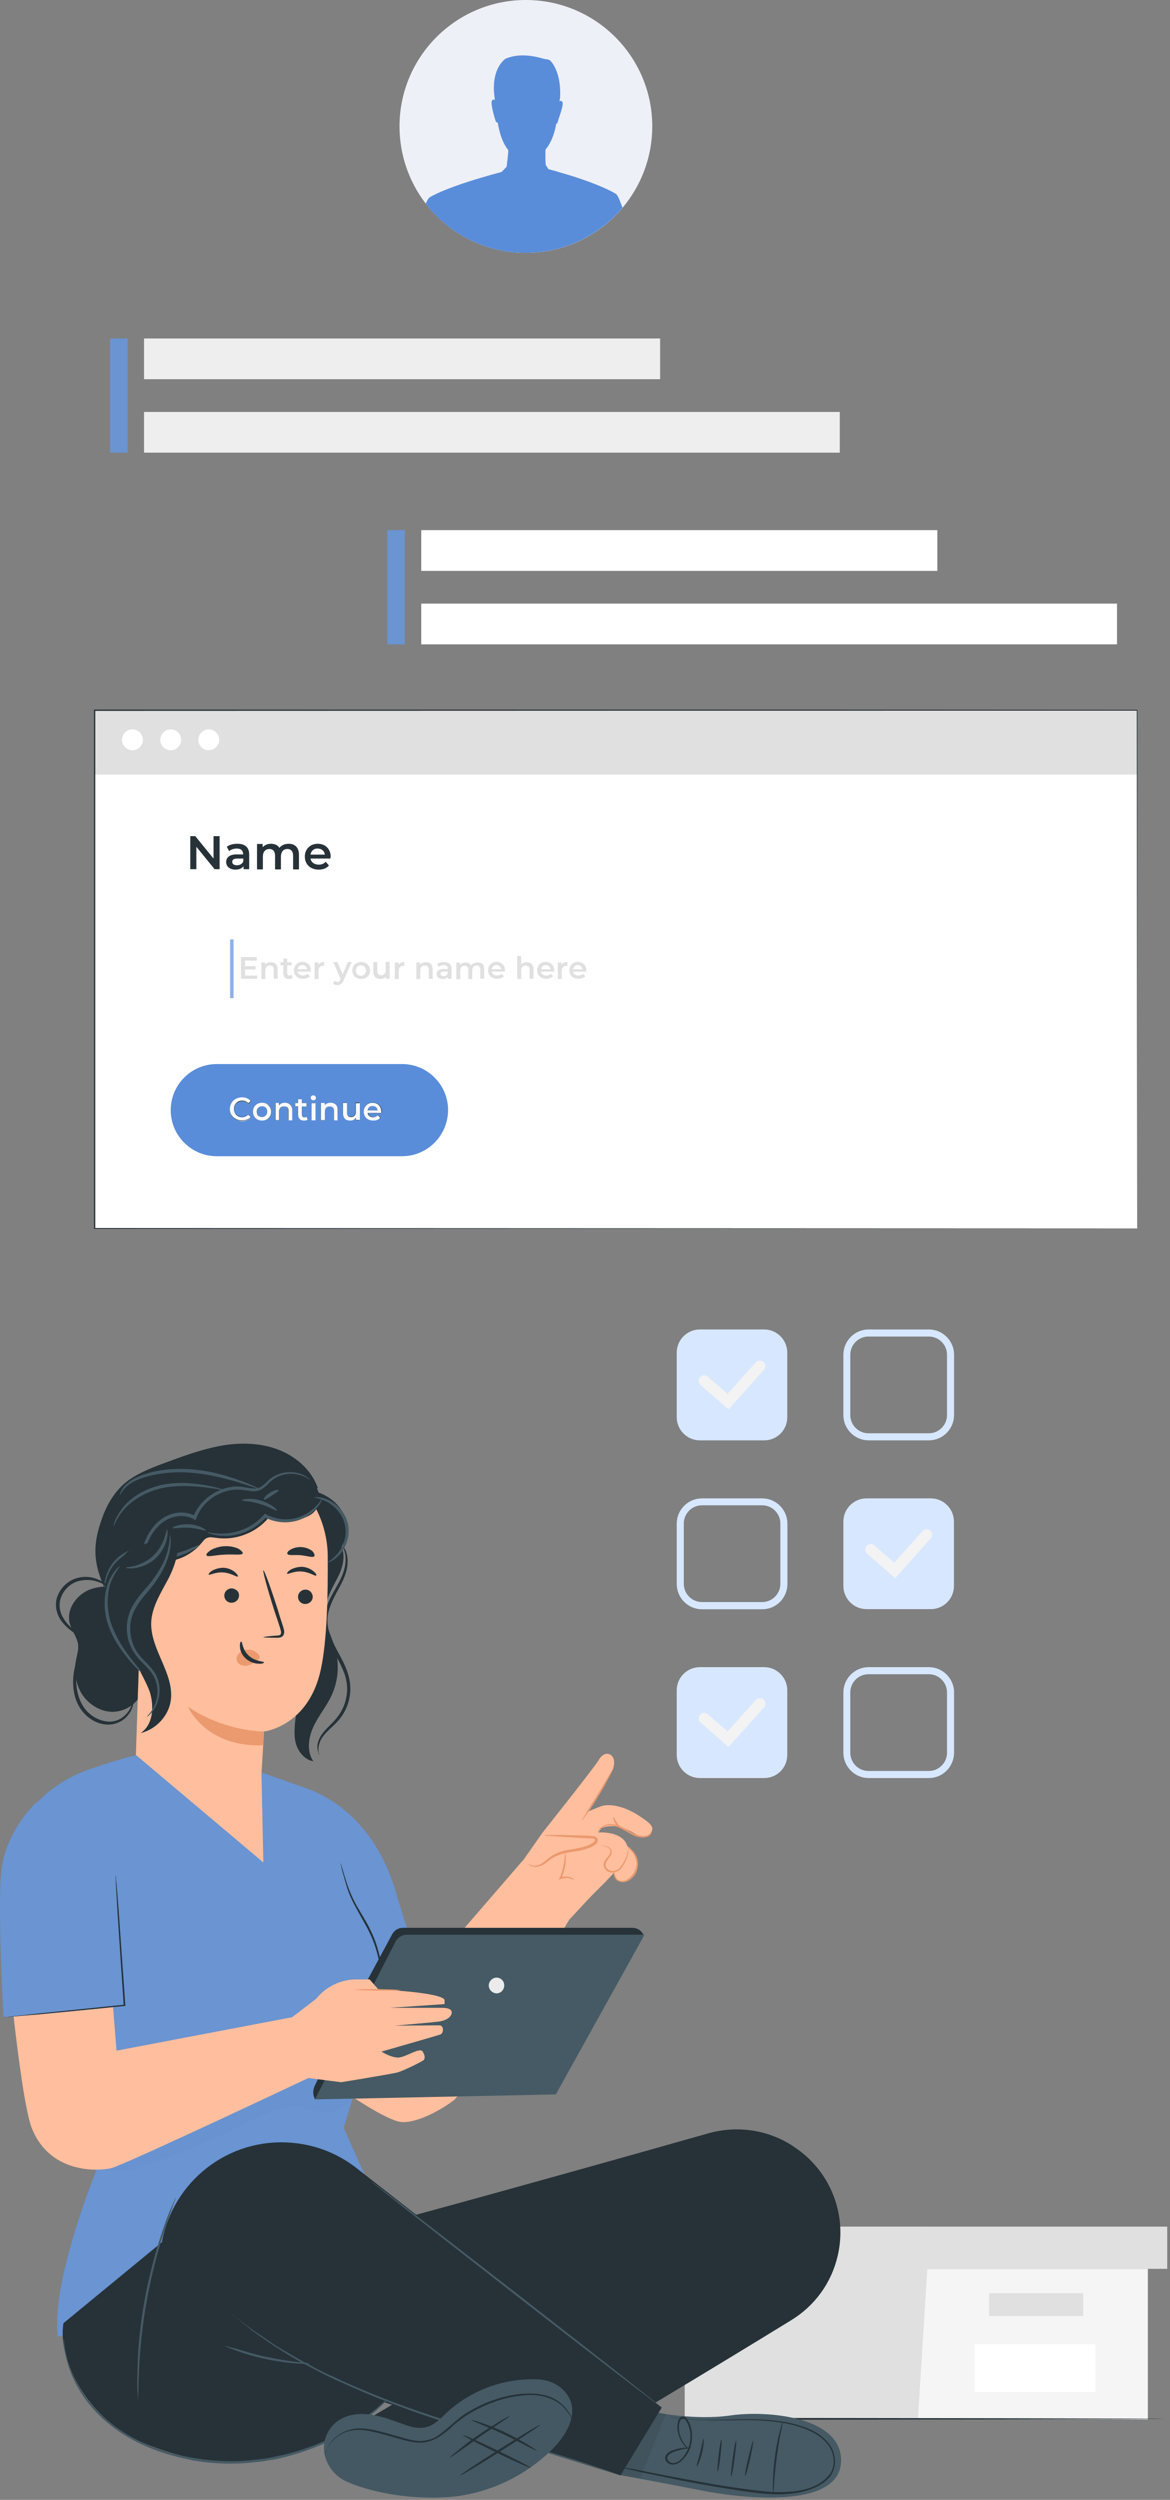 <svg width="287" height="613" viewBox="0 0 287 613" fill="none" xmlns="http://www.w3.org/2000/svg">
<rect x="0" y="0" width="287" height="613" fill="#808080" stroke="none"/>
<path d="M281.569 556.346V593.287H227.537H167.986V556.346H281.569Z" fill="#F5F5F5"/>
<path d="M286.32 546V556.347H164V546H227.536H286.32Z" fill="#E0E0E0"/>
<path d="M225.16 593.288H167.986V556.347H164V546H227.536V555.35L225.16 593.288Z" fill="#E0E0E0"/>
<path d="M242.637 562.326H265.706V567.921H242.637V562.326Z" fill="#E0E0E0"/>
<path d="M239.112 574.82H268.696V586.546H239.112V574.82Z" fill="white"/>
<path d="M25 593.13C25 593.207 83.443 593.36 155.5 593.36C227.557 593.36 286 593.207 286 593.13C286 593.054 227.557 592.9 155.5 592.9C83.402 592.9 25 592.977 25 593.13Z" fill="#263238"/>
<path d="M278.947 174.161H23.161V301.228H278.947V174.161Z" fill="white"/>
<path d="M278.947 174.161H23.161V189.945H278.947V174.161Z" fill="#E0E0E0"/>
<path d="M278.947 301.227C278.947 300.427 278.893 252.49 278.84 174.16L278.947 174.267C211.921 174.267 121.913 174.267 23.213 174.32L23.373 174.16C23.373 218.951 23.373 261.928 23.373 301.227L23.267 301.12C172.462 301.174 277.72 301.227 278.947 301.227C277.72 301.227 172.462 301.28 23.16 301.333H23.053V301.227C23.053 261.928 23.053 218.951 23.053 174.16L23 174H23.16C121.913 174 211.921 174 278.893 174.053H279V174.16C278.947 252.49 278.947 300.427 278.947 301.227Z" fill="#263238"/>
<path d="M53.873 205.035V213.14H52.646L48.167 207.648V213.14H46.674V205.035H47.901L52.38 210.527V205.035H53.873Z" fill="#263238"/>
<path d="M61.126 209.514V213.14H59.739V212.393C59.366 212.927 58.726 213.247 57.767 213.247C56.327 213.247 55.474 212.447 55.474 211.38C55.474 210.367 56.167 209.514 58.033 209.514H59.633V209.407C59.633 208.554 59.099 208.074 58.086 208.074C57.393 208.074 56.647 208.288 56.22 208.714L55.634 207.648C56.273 207.115 57.233 206.901 58.246 206.901C60.059 206.901 61.126 207.754 61.126 209.514ZM59.686 211.22V210.527H58.193C57.233 210.527 56.967 210.9 56.967 211.327C56.967 211.86 57.393 212.18 58.14 212.18C58.78 212.18 59.419 211.86 59.686 211.22Z" fill="#263238"/>
<path d="M73.337 209.621V213.193H71.897V209.834C71.897 208.714 71.364 208.181 70.511 208.181C69.551 208.181 68.911 208.821 68.911 210.047V213.193H67.472V209.834C67.472 208.714 66.938 208.181 66.085 208.181C65.126 208.181 64.486 208.821 64.486 210.047V213.193H63.046V206.955H64.432V207.754C64.912 207.221 65.605 206.901 66.459 206.901C67.365 206.901 68.112 207.221 68.538 207.914C69.018 207.275 69.871 206.901 70.831 206.901C72.271 206.901 73.337 207.754 73.337 209.621Z" fill="#263238"/>
<path d="M81.015 210.527H76.162C76.322 211.434 77.069 212.02 78.189 212.02C78.882 212.02 79.415 211.807 79.895 211.327L80.695 212.234C80.161 212.873 79.255 213.247 78.189 213.247C76.109 213.247 74.776 211.914 74.776 210.047C74.776 208.181 76.109 206.901 77.975 206.901C79.788 206.901 81.121 208.181 81.121 210.101C81.068 210.207 81.015 210.367 81.015 210.527ZM76.162 209.567H79.681C79.575 208.661 78.882 208.074 77.922 208.074C76.962 208.021 76.322 208.661 76.162 209.567Z" fill="#263238"/>
<path d="M63.1 239.161V240.014H59.101V234.682H62.994V235.535H60.114V236.921H62.674V237.721H60.114V239.214H63.1V239.161Z" fill="#E0E0E0"/>
<path d="M68.112 237.667V240.014H67.152V237.827C67.152 237.081 66.779 236.761 66.192 236.761C65.499 236.761 65.073 237.188 65.073 237.987V240.067H64.113V236.014H65.019V236.548C65.339 236.174 65.819 235.961 66.406 235.961C67.365 235.908 68.112 236.441 68.112 237.667Z" fill="#E0E0E0"/>
<path d="M71.792 239.801C71.578 239.961 71.205 240.067 70.885 240.067C69.979 240.067 69.499 239.587 69.499 238.681V236.708H68.806V235.961H69.499V235.055H70.459V235.961H71.525V236.708H70.459V238.628C70.459 239.001 70.672 239.214 71.045 239.214C71.258 239.214 71.418 239.161 71.578 239.054L71.792 239.801Z" fill="#E0E0E0"/>
<path d="M76.217 238.254H73.018C73.124 238.841 73.604 239.214 74.351 239.214C74.831 239.214 75.151 239.054 75.471 238.787L76.004 239.374C75.631 239.8 75.044 240.014 74.351 240.014C72.965 240.014 72.111 239.16 72.111 237.934C72.111 236.708 73.018 235.854 74.191 235.854C75.364 235.854 76.27 236.708 76.27 237.934C76.217 238.094 76.217 238.201 76.217 238.254ZM73.018 237.667H75.311C75.257 237.081 74.777 236.654 74.138 236.654C73.551 236.654 73.124 237.028 73.018 237.667Z" fill="#E0E0E0"/>
<path d="M79.523 235.908V236.815C79.417 236.815 79.364 236.815 79.31 236.815C78.564 236.815 78.137 237.241 78.137 238.094V240.067H77.177V236.015H78.084V236.601C78.35 236.121 78.83 235.908 79.523 235.908Z" fill="#E0E0E0"/>
<path d="M86.241 235.961L84.321 240.334C83.948 241.24 83.415 241.56 82.775 241.56C82.348 241.56 81.922 241.4 81.709 241.187L82.082 240.494C82.242 240.654 82.508 240.76 82.775 240.76C83.095 240.76 83.308 240.6 83.468 240.174L83.521 240.014L81.762 235.908H82.775L84.055 238.894L85.334 235.908H86.241V235.961Z" fill="#E0E0E0"/>
<path d="M86.402 237.988C86.402 236.761 87.308 235.908 88.588 235.908C89.868 235.908 90.774 236.761 90.774 237.988C90.774 239.214 89.868 240.067 88.588 240.067C87.308 240.067 86.402 239.214 86.402 237.988ZM89.761 237.988C89.761 237.188 89.228 236.708 88.535 236.708C87.842 236.708 87.308 237.188 87.308 237.988C87.308 238.788 87.842 239.267 88.535 239.267C89.228 239.267 89.761 238.734 89.761 237.988Z" fill="#E0E0E0"/>
<path d="M95.573 235.961V240.014H94.666V239.48C94.347 239.854 93.867 240.067 93.333 240.067C92.267 240.067 91.574 239.48 91.574 238.254V235.908H92.534V238.094C92.534 238.841 92.907 239.16 93.493 239.16C94.133 239.16 94.613 238.734 94.613 237.934V235.854H95.573V235.961Z" fill="#E0E0E0"/>
<path d="M99.199 235.908V236.815C99.092 236.815 99.039 236.815 98.985 236.815C98.239 236.815 97.812 237.241 97.812 238.094V240.067H96.853V236.015H97.759V236.601C98.026 236.121 98.505 235.908 99.199 235.908Z" fill="#E0E0E0"/>
<path d="M106.131 237.667V240.014H105.171V237.827C105.171 237.081 104.798 236.761 104.211 236.761C103.518 236.761 103.092 237.188 103.092 237.987V240.067H102.132V236.014H103.038V236.548C103.358 236.174 103.838 235.961 104.425 235.961C105.384 235.908 106.131 236.441 106.131 237.667Z" fill="#E0E0E0"/>
<path d="M110.77 237.614V240.014H109.864V239.534C109.65 239.907 109.17 240.067 108.584 240.067C107.677 240.067 107.091 239.534 107.091 238.841C107.091 238.148 107.571 237.614 108.797 237.614H109.864V237.561C109.864 237.028 109.544 236.655 108.85 236.655C108.371 236.655 107.944 236.815 107.624 237.081L107.251 236.388C107.677 236.068 108.317 235.908 108.957 235.908C110.077 235.908 110.77 236.441 110.77 237.614ZM109.81 238.734V238.254H108.85C108.211 238.254 108.051 238.521 108.051 238.788C108.051 239.107 108.317 239.374 108.85 239.374C109.224 239.374 109.65 239.161 109.81 238.734Z" fill="#E0E0E0"/>
<path d="M118.768 237.668V240.014H117.808V237.828C117.808 237.081 117.488 236.761 116.902 236.761C116.262 236.761 115.835 237.188 115.835 237.988V240.067H114.876V237.881C114.876 237.135 114.556 236.815 113.969 236.815C113.329 236.815 112.903 237.241 112.903 238.041V240.121H111.943V236.068H112.849V236.601C113.169 236.228 113.649 236.015 114.182 236.015C114.769 236.015 115.249 236.228 115.569 236.708C115.889 236.281 116.422 236.015 117.115 236.015C118.075 235.908 118.768 236.441 118.768 237.668Z" fill="#E0E0E0"/>
<path d="M123.834 238.254H120.635C120.741 238.841 121.221 239.214 121.968 239.214C122.447 239.214 122.767 239.054 123.087 238.787L123.621 239.374C123.247 239.8 122.661 240.014 121.968 240.014C120.581 240.014 119.728 239.16 119.728 237.934C119.728 236.708 120.635 235.854 121.808 235.854C122.981 235.854 123.887 236.708 123.887 237.934C123.834 238.094 123.834 238.201 123.834 238.254ZM120.635 237.667H122.927C122.874 237.081 122.394 236.654 121.754 236.654C121.168 236.654 120.741 237.028 120.635 237.667Z" fill="#E0E0E0"/>
<path d="M130.872 237.667V240.013H129.912V237.827C129.912 237.081 129.539 236.761 128.953 236.761C128.259 236.761 127.833 237.187 127.833 237.987V240.067H126.873V234.415H127.833V236.494C128.153 236.174 128.633 235.961 129.166 235.961C130.126 235.908 130.872 236.441 130.872 237.667Z" fill="#E0E0E0"/>
<path d="M135.885 238.254H132.685C132.792 238.841 133.272 239.214 134.018 239.214C134.498 239.214 134.818 239.054 135.138 238.787L135.671 239.374C135.298 239.8 134.712 240.014 134.018 240.014C132.632 240.014 131.779 239.16 131.779 237.934C131.779 236.708 132.685 235.854 133.858 235.854C135.031 235.854 135.938 236.708 135.938 237.934C135.938 238.094 135.938 238.201 135.885 238.254ZM132.739 237.667H135.031C134.978 237.081 134.498 236.654 133.858 236.654C133.272 236.654 132.792 237.028 132.739 237.667Z" fill="#E0E0E0"/>
<path d="M139.19 235.908V236.815C139.083 236.815 139.03 236.815 138.977 236.815C138.23 236.815 137.804 237.241 137.804 238.094V240.067H136.844V236.015H137.75V236.601C138.017 236.121 138.497 235.908 139.19 235.908Z" fill="#E0E0E0"/>
<path d="M143.776 238.254H140.577C140.684 238.841 141.163 239.214 141.91 239.214C142.39 239.214 142.71 239.054 143.03 238.787L143.563 239.374C143.19 239.8 142.603 240.014 141.91 240.014C140.524 240.014 139.67 239.16 139.67 237.934C139.67 236.708 140.577 235.854 141.75 235.854C142.923 235.854 143.83 236.708 143.83 237.934C143.776 238.094 143.776 238.201 143.776 238.254ZM140.577 237.667H142.87C142.816 237.081 142.337 236.654 141.697 236.654C141.11 236.654 140.684 237.028 140.577 237.667Z" fill="#E0E0E0"/>
<path d="M98.613 283.525H53.182C46.944 283.525 41.878 278.459 41.878 272.22C41.878 265.982 46.944 260.916 53.182 260.916H98.613C104.851 260.916 109.917 265.982 109.917 272.22C109.864 278.459 104.851 283.525 98.613 283.525Z" fill="#598DDA"/>
<path d="M57.288 230.362H56.435V244.759H57.288V230.362Z" fill="#8BB1E8"/>
<path d="M56.381 271.955C56.381 270.302 57.661 269.075 59.367 269.075C60.274 269.075 61.074 269.395 61.554 270.035L60.86 270.675C60.434 270.249 59.954 270.035 59.367 270.035C58.194 270.035 57.395 270.835 57.395 272.008C57.395 273.181 58.248 273.981 59.367 273.981C59.954 273.981 60.434 273.768 60.86 273.341L61.554 273.981C61.02 274.568 60.274 274.941 59.314 274.941C57.661 274.781 56.381 273.608 56.381 271.955Z" fill="#FAFAFA"/>
<path d="M59.367 274.834C58.514 274.834 57.768 274.568 57.234 274.034C56.701 273.501 56.381 272.755 56.381 271.955C56.381 271.155 56.701 270.408 57.234 269.875C57.768 269.342 58.568 269.075 59.367 269.075C60.274 269.075 61.074 269.395 61.607 270.035L60.914 270.675C60.487 270.249 60.007 270.035 59.421 270.035C58.888 270.035 58.354 270.249 57.981 270.568C57.608 270.942 57.448 271.422 57.448 271.955C57.448 272.488 57.661 273.021 57.981 273.341C58.354 273.714 58.834 273.874 59.421 273.874C60.007 273.874 60.487 273.661 60.914 273.235L61.607 273.874C61.074 274.461 60.327 274.834 59.367 274.834ZM59.367 269.075C58.514 269.075 57.768 269.342 57.234 269.875C56.701 270.408 56.381 271.102 56.381 271.902C56.381 272.701 56.701 273.448 57.234 273.928C57.768 274.461 58.514 274.728 59.367 274.728C60.274 274.728 61.074 274.408 61.554 273.821L60.914 273.181C60.487 273.608 60.007 273.821 59.421 273.821C58.248 273.821 57.395 272.968 57.395 271.848C57.395 270.728 58.248 269.875 59.421 269.875C60.007 269.875 60.487 270.089 60.914 270.515L61.554 269.929C61.074 269.395 60.274 269.075 59.367 269.075Z" fill="#263238"/>
<path d="M61.98 272.595C61.98 271.315 62.939 270.409 64.272 270.409C65.605 270.409 66.565 271.315 66.565 272.595C66.565 273.874 65.605 274.781 64.272 274.781C62.939 274.781 61.98 273.874 61.98 272.595ZM65.552 272.595C65.552 271.795 65.019 271.262 64.272 271.262C63.579 271.262 62.993 271.795 62.993 272.595C62.993 273.395 63.526 273.928 64.272 273.928C64.966 273.928 65.552 273.395 65.552 272.595Z" fill="#FAFAFA"/>
<path d="M64.272 274.781C62.939 274.781 61.98 273.874 61.98 272.595C61.98 271.315 62.939 270.409 64.272 270.409C64.912 270.409 65.499 270.622 65.925 271.048C66.352 271.422 66.565 272.008 66.565 272.648C66.565 273.288 66.352 273.821 65.925 274.248C65.499 274.568 64.912 274.781 64.272 274.781ZM64.272 270.409C62.993 270.409 62.033 271.315 62.033 272.595C62.033 273.874 62.993 274.781 64.272 274.781C64.912 274.781 65.499 274.568 65.872 274.194C66.299 273.821 66.512 273.235 66.512 272.648C66.512 272.061 66.299 271.475 65.872 271.102C65.499 270.622 64.912 270.409 64.272 270.409ZM64.272 273.928C63.526 273.928 62.993 273.395 62.993 272.595C62.993 271.795 63.526 271.262 64.272 271.262C65.019 271.262 65.552 271.795 65.552 272.595C65.552 273.395 65.019 273.928 64.272 273.928ZM64.272 271.262C63.526 271.262 63.046 271.795 63.046 272.595C63.046 273.395 63.579 273.928 64.272 273.928C65.019 273.928 65.552 273.395 65.552 272.595C65.499 271.795 65.019 271.262 64.272 271.262Z" fill="#263238"/>
<path d="M71.685 272.275V274.728H70.672V272.435C70.672 271.688 70.299 271.315 69.659 271.315C68.966 271.315 68.486 271.742 68.486 272.595V274.728H67.473V270.462H68.433V270.995C68.752 270.622 69.286 270.409 69.925 270.409C70.939 270.409 71.685 270.995 71.685 272.275Z" fill="#FAFAFA"/>
<path d="M71.685 274.728H70.672V272.381C70.672 271.635 70.352 271.262 69.659 271.262C68.912 271.262 68.486 271.742 68.486 272.541V274.728H67.473V270.462H68.433V270.995C68.752 270.622 69.286 270.409 69.872 270.409C70.405 270.409 70.832 270.568 71.152 270.888C71.472 271.208 71.685 271.688 71.685 272.328V274.728ZM70.725 274.728H71.685V272.275C71.685 271.102 71.045 270.409 69.925 270.409C69.286 270.409 68.806 270.622 68.486 270.995V271.048V270.462H67.579V274.674H68.539V272.541C68.539 271.742 68.966 271.262 69.766 271.262C70.459 271.262 70.779 271.635 70.779 272.381V274.728H70.725Z" fill="#263238"/>
<path d="M75.523 274.514C75.31 274.728 74.937 274.781 74.564 274.781C73.604 274.781 73.071 274.301 73.071 273.341V271.315H72.377V270.515H73.071V269.555H74.084V270.515H75.204V271.315H74.084V273.341C74.084 273.768 74.297 273.981 74.67 273.981C74.884 273.981 75.097 273.928 75.204 273.821L75.523 274.514Z" fill="#FAFAFA"/>
<path d="M74.564 274.781C73.604 274.781 73.071 274.248 73.071 273.341V271.315H72.377V270.515H73.071V269.555H74.084V270.515H75.204V271.315H74.084V273.341C74.084 273.768 74.297 273.981 74.67 273.981C74.884 273.981 75.097 273.928 75.204 273.821L75.47 274.514C75.31 274.674 74.937 274.781 74.564 274.781ZM72.431 271.262H73.124V273.341C73.124 274.248 73.657 274.781 74.564 274.781C74.937 274.781 75.257 274.674 75.523 274.514L75.257 273.821C75.097 273.928 74.937 273.981 74.724 273.981C74.35 273.981 74.137 273.768 74.137 273.341V271.315H75.257V270.515H74.137V269.555H73.124V270.515H72.431V271.262Z" fill="#263238"/>
<path d="M76.217 269.182C76.217 268.862 76.483 268.595 76.857 268.595C77.23 268.595 77.496 268.862 77.496 269.182C77.496 269.555 77.23 269.822 76.857 269.822C76.483 269.768 76.217 269.502 76.217 269.182ZM76.377 270.461H77.39V274.727H76.377V270.461Z" fill="#FAFAFA"/>
<path d="M77.39 274.727H76.323V270.461H77.337V274.727H77.39ZM76.377 274.727H77.337V270.515H76.377V274.727ZM76.857 269.768C76.483 269.768 76.217 269.502 76.217 269.182C76.217 268.862 76.483 268.595 76.857 268.595C77.23 268.595 77.496 268.862 77.496 269.182C77.496 269.502 77.23 269.768 76.857 269.768ZM76.857 268.595C76.483 268.595 76.217 268.862 76.217 269.182C76.217 269.502 76.483 269.768 76.857 269.768C77.23 269.768 77.496 269.502 77.496 269.182C77.496 268.809 77.23 268.595 76.857 268.595Z" fill="#263238"/>
<path d="M82.882 272.275V274.728H81.869V272.435C81.869 271.688 81.496 271.315 80.856 271.315C80.162 271.315 79.683 271.742 79.683 272.595V274.728H78.669V270.462H79.629V270.995C79.949 270.622 80.482 270.409 81.122 270.409C82.082 270.409 82.882 270.995 82.882 272.275Z" fill="#FAFAFA"/>
<path d="M82.882 274.728H81.869V272.381C81.869 271.635 81.549 271.262 80.856 271.262C80.109 271.262 79.683 271.742 79.683 272.541V274.728H78.669V270.462H79.629V270.995C79.949 270.622 80.482 270.409 81.069 270.409C81.602 270.409 82.029 270.568 82.349 270.888C82.669 271.208 82.882 271.688 82.882 272.328V274.728ZM81.869 274.728H82.829V272.275C82.829 271.102 82.189 270.409 81.069 270.409C80.429 270.409 79.949 270.622 79.629 270.995V271.048V270.462H78.723V274.674H79.683V272.541C79.683 271.742 80.109 271.262 80.909 271.262C81.602 271.262 81.922 271.635 81.922 272.381V274.728H81.869Z" fill="#263238"/>
<path d="M88.268 270.462V274.727H87.308V274.194C86.988 274.567 86.508 274.781 85.922 274.781C84.802 274.781 84.109 274.194 84.109 272.914V270.462H85.122V272.754C85.122 273.554 85.495 273.874 86.135 273.874C86.828 273.874 87.308 273.448 87.308 272.594V270.462H88.268Z" fill="#FAFAFA"/>
<path d="M85.922 274.781C85.335 274.781 84.909 274.621 84.589 274.301C84.269 273.981 84.056 273.501 84.056 272.861V270.408H85.069V272.701C85.069 273.448 85.389 273.821 86.029 273.821C86.775 273.821 87.202 273.341 87.202 272.541V270.355H88.215V274.621H87.255V274.087C86.988 274.567 86.508 274.781 85.922 274.781ZM84.109 270.462V272.861C84.109 273.501 84.269 273.928 84.589 274.301C84.909 274.621 85.335 274.781 85.922 274.781C86.455 274.781 86.988 274.567 87.308 274.194V274.141V274.727H88.215V270.515H87.255V272.648C87.255 273.448 86.828 273.928 86.082 273.928C85.442 273.928 85.069 273.554 85.069 272.754V270.462H84.109Z" fill="#263238"/>
<path d="M93.546 272.914H90.187C90.293 273.554 90.827 273.927 91.573 273.927C92.053 273.927 92.426 273.767 92.746 273.447L93.279 274.087C92.906 274.567 92.32 274.78 91.573 274.78C90.133 274.78 89.227 273.874 89.227 272.594C89.227 271.314 90.187 270.408 91.413 270.408C92.64 270.408 93.546 271.261 93.546 272.594C93.6 272.701 93.546 272.807 93.546 272.914ZM90.187 272.221H92.586C92.533 271.581 92.053 271.208 91.36 271.208C90.773 271.208 90.293 271.634 90.187 272.221Z" fill="#FAFAFA"/>
<path d="M91.573 274.781C90.88 274.781 90.293 274.567 89.867 274.141C89.44 273.768 89.227 273.181 89.227 272.541C89.227 271.261 90.133 270.355 91.467 270.355C92.746 270.355 93.653 271.261 93.653 272.594C93.653 272.701 93.653 272.861 93.653 272.914H90.293C90.4 273.554 90.933 273.928 91.68 273.928C92.16 273.928 92.533 273.768 92.853 273.448L93.386 274.087C92.906 274.567 92.32 274.781 91.573 274.781ZM91.413 270.408C90.133 270.408 89.227 271.315 89.227 272.594C89.227 273.234 89.44 273.768 89.867 274.141C90.293 274.567 90.88 274.781 91.573 274.781C92.32 274.781 92.906 274.567 93.279 274.087L92.746 273.501C92.426 273.821 92.053 273.981 91.573 273.981C90.827 273.981 90.293 273.608 90.187 272.968H93.546C93.546 272.914 93.546 272.754 93.546 272.701C93.546 271.315 92.693 270.408 91.413 270.408ZM92.64 272.275H90.187C90.293 271.635 90.773 271.208 91.413 271.208C92.053 271.208 92.533 271.635 92.64 272.275ZM90.24 272.221H92.64C92.533 271.635 92.053 271.208 91.467 271.208C90.773 271.208 90.347 271.635 90.24 272.221Z" fill="#263238"/>
<path d="M32.493 183.972C33.907 183.972 35.053 182.826 35.053 181.412C35.053 179.999 33.907 178.853 32.493 178.853C31.079 178.853 29.934 179.999 29.934 181.412C29.934 182.826 31.079 183.972 32.493 183.972Z" fill="white"/>
<path d="M41.876 183.972C43.289 183.972 44.435 182.826 44.435 181.412C44.435 179.999 43.289 178.853 41.876 178.853C40.462 178.853 39.316 179.999 39.316 181.412C39.316 182.826 40.462 183.972 41.876 183.972Z" fill="white"/>
<path d="M51.208 183.972C52.621 183.972 53.767 182.826 53.767 181.412C53.767 179.999 52.621 178.853 51.208 178.853C49.794 178.853 48.648 179.999 48.648 181.412C48.648 182.826 49.794 183.972 51.208 183.972Z" fill="white"/>
<g clip-path="url(#clip0_145_217)">
<path d="M187.477 436H171.675C168.549 436 166 433.447 166 430.316V414.49C166 411.359 168.549 408.806 171.675 408.806H187.443C190.57 408.806 193.118 411.359 193.118 414.49V430.282C193.152 433.447 190.604 436 187.477 436Z" fill="#D7E7FF"/>
<path d="M178.71 428.376L171.845 422.386C171.267 421.91 171.233 421.025 171.709 420.48C172.185 419.902 173.068 419.868 173.612 420.344L178.472 424.564L185.404 416.873C185.914 416.328 186.764 416.26 187.307 416.77C187.851 417.281 187.919 418.132 187.409 418.676L178.71 428.376Z" fill="#F3F3F3"/>
<path d="M186.968 394.614H172.185C168.787 394.614 166 391.823 166 388.42V373.614C166 370.211 168.787 367.42 172.185 367.42H186.968C190.366 367.42 193.152 370.211 193.152 373.614V388.42C193.152 391.823 190.4 394.614 186.968 394.614ZM172.185 369.122C169.738 369.122 167.733 371.13 167.733 373.58V388.386C167.733 390.836 169.738 392.844 172.185 392.844H186.968C189.414 392.844 191.419 390.836 191.419 388.386V373.58C191.419 371.13 189.414 369.122 186.968 369.122H172.185Z" fill="#D7E7FF"/>
<path d="M227.849 436H213.066C209.668 436 206.881 433.209 206.881 429.806V415.001C206.881 411.597 209.668 408.806 213.066 408.806H227.849C231.247 408.806 234.034 411.597 234.034 415.001V429.806C234 433.243 231.247 436 227.849 436ZM213.032 410.542C210.585 410.542 208.58 412.55 208.58 415.001V429.806C208.58 432.256 210.585 434.264 213.032 434.264H227.849C230.296 434.264 232.301 432.256 232.301 429.806V415.001C232.301 412.55 230.296 410.542 227.849 410.542H213.032Z" fill="#D7E7FF"/>
<path d="M228.325 394.58H212.557C209.43 394.58 206.881 392.027 206.881 388.896V373.104C206.881 369.973 209.43 367.42 212.557 367.42H228.325C231.451 367.42 234 369.973 234 373.104V388.896C234 392.061 231.451 394.58 228.325 394.58Z" fill="#D7E7FF"/>
<path d="M219.591 386.99L212.726 381C212.149 380.523 212.115 379.639 212.59 379.094C213.066 378.515 213.95 378.481 214.493 378.958L219.353 383.178L226.286 375.452C226.795 374.908 227.645 374.84 228.189 375.35C228.732 375.861 228.8 376.712 228.291 377.256L219.591 386.99Z" fill="#F3F3F3"/>
<path d="M227.849 353.194H213.066C209.668 353.194 206.881 350.403 206.881 346.999V332.194C206.881 328.791 209.668 326 213.066 326H227.849C231.247 326 234.034 328.791 234.034 332.194V346.999C234 350.437 231.247 353.194 227.849 353.194ZM213.032 327.736C210.585 327.736 208.58 329.744 208.58 332.194V346.999C208.58 349.45 210.585 351.458 213.032 351.458H227.849C230.296 351.458 232.301 349.45 232.301 346.999V332.194C232.301 329.744 230.296 327.736 227.849 327.736H213.032Z" fill="#D7E7FF"/>
<path d="M187.477 353.194H171.675C168.549 353.194 166 350.641 166 347.51V331.684C166 328.553 168.549 326 171.675 326H187.443C190.57 326 193.118 328.553 193.118 331.684V347.476C193.152 350.641 190.604 353.194 187.477 353.194Z" fill="#D7E7FF"/>
<path d="M178.71 345.604L171.845 339.614C171.267 339.137 171.233 338.252 171.709 337.708C172.185 337.129 173.068 337.095 173.612 337.572L178.472 341.792L185.404 334.066C185.914 333.522 186.764 333.454 187.307 333.964C187.851 334.475 187.919 335.325 187.409 335.87L178.71 345.604Z" fill="#F3F3F3"/>
</g>
<g clip-path="url(#clip1_145_217)">
<path d="M160 30.987C160 38.575 157.26 45.532 152.728 50.933C147.062 57.679 138.552 62 128.987 62C119.132 62 110.173 57.362 104.456 49.958C100.424 44.715 98 38.127 98 30.987C98 13.886 111.886 0 128.987 0C146.114 0 160 13.886 160 30.987Z" fill="#EEF0F7"/>
<path d="M151.173 47.613C151.068 47.508 150.804 47.403 150.646 47.297C150.646 47.297 150.62 47.297 150.62 47.271C149.249 46.507 145.271 44.53 137.392 42.291C135.969 41.843 134.889 41.579 134.52 41.474L133.861 40.42C133.756 39.34 133.782 37.759 133.809 36.678C134.915 35.387 135.917 33.385 136.47 30.249C136.654 30.381 136.786 30.091 136.786 30.091C136.681 29.907 138.288 26.007 137.998 25.137C137.84 24.637 137.498 24.689 137.234 24.848C137.26 24.61 137.313 24.373 137.366 24.136C137.366 24.136 137.998 18.155 134.968 14.835C134.652 14.545 133.545 14.466 133.545 14.466C128.697 12.99 125.772 13.649 123.954 14.413C121.24 16.627 121.056 20.394 121.161 22.476C121.214 22.977 121.266 23.451 121.319 23.952V23.978C121.345 24.162 121.372 24.347 121.398 24.531C121.135 24.373 120.818 24.294 120.634 24.795C120.318 25.664 121.504 29.538 121.635 29.801C121.635 29.801 121.899 30.196 122.083 30.012C122.637 33.437 123.638 35.545 124.692 36.836C124.613 38.233 124.402 39.867 124.27 40.894L123.058 42.159C123.005 42.185 122.926 42.212 122.874 42.212C109.304 45.822 105.457 48.351 105.457 48.351C105.114 48.562 104.772 49.115 104.429 49.958C110.173 57.389 119.132 62 128.96 62C138.499 62 147.01 57.679 152.701 50.933C152.148 49.51 151.726 48.167 151.173 47.613Z" fill="#598DDA"/>
</g>
<g clip-path="url(#clip2_145_217)">
<path d="M274 158H103.332V148.014H274V158Z" fill="white"/>
<path d="M229.927 139.986H103.332V130H229.927V139.986Z" fill="white"/>
<path d="M99.298 158H95V130H99.298V158Z" fill="#6A94D2"/>
</g>
<g clip-path="url(#clip3_145_217)">
<path d="M206 111H35.331V101.014H206V111Z" fill="#EEEEEE"/>
<path d="M161.927 92.986H35.331V83H161.927V92.986Z" fill="#EEEEEE"/>
<path d="M31.298 111H27V83H31.298V111Z" fill="#6A94D2"/>
</g>
<path d="M145.542 464.374L139.641 470.735C139.641 470.735 114.809 512.352 111.283 515.034C107.758 517.717 101.78 520.782 98.254 520.322C94.729 519.862 85.302 513.425 85.302 513.425L93.502 488.133L102.853 485.604L128.144 456.327L145.542 464.374Z" fill="#FFBE9D"/>
<path d="M140.795 469.429C142.941 466.9 148.306 461.689 148.306 461.689L150.605 459.236C150.682 459.466 150.758 459.619 150.835 459.849C150.988 460.232 151.141 460.692 151.448 460.999C152.061 461.535 152.981 461.382 153.747 460.999C155.204 460.156 156.2 458.546 156.2 456.784C156.2 455.174 155.28 453.565 153.901 452.722C153.747 452.338 153.594 451.879 153.287 451.495C151.371 448.966 146.773 449.349 146.773 449.349L147.463 448.353C147.463 448.353 150.605 446.437 155.74 449.656C156.506 450.116 157.426 450.346 158.346 450.192C158.882 450.116 159.419 449.886 159.725 449.349C160.492 448.046 159.802 447.203 156.583 445.134C153.364 443.065 149.609 442.068 147.233 442.988C144.857 443.908 143.937 444.368 143.937 444.368C143.937 444.368 149.609 435.247 149.915 434.711C150.912 433.025 150.912 431.109 149.839 430.342C149.149 429.882 147.923 429.729 146.773 431.722C145.777 433.408 133.054 449.426 133.054 449.426L127.842 456.86L140.795 469.429Z" fill="#FFBE9D"/>
<path d="M129.679 457.09C130.446 457.933 131.902 457.856 132.898 457.32C133.894 456.783 134.738 455.94 135.734 455.327C138.723 453.488 142.785 454.254 145.621 452.338C146.004 452.031 146.464 451.572 146.234 451.188C146.08 450.805 145.544 450.652 145.084 450.652C141.252 450.499 137.42 450.345 133.588 450.192" fill="#FFBE9D"/>
<path d="M133.589 450.036C133.589 449.959 134.049 449.959 134.815 449.959C135.582 449.959 136.808 449.959 138.187 449.959C139.644 450.036 141.406 450.036 143.246 450.112C143.706 450.112 144.242 450.112 144.702 450.189C145.162 450.265 145.775 450.112 146.388 450.649C146.695 450.955 146.695 451.415 146.541 451.722C146.388 452.028 146.158 452.258 145.928 452.411C145.468 452.718 144.932 453.025 144.395 453.178C142.249 454.021 140.104 454.021 138.341 454.481C137.421 454.711 136.578 455.017 135.888 455.4C135.198 455.784 134.585 456.32 133.972 456.78C132.823 457.7 131.443 457.93 130.677 457.7C129.834 457.47 129.604 457.01 129.604 457.01C129.68 456.933 129.91 457.317 130.677 457.47C131.443 457.623 132.593 457.317 133.666 456.397C134.202 455.937 134.815 455.4 135.582 454.941C136.348 454.481 137.191 454.174 138.111 453.868C139.95 453.408 142.096 453.331 144.089 452.565C144.549 452.411 145.009 452.105 145.468 451.875C145.852 451.568 146.082 451.185 145.852 451.032C145.698 450.802 145.162 450.802 144.625 450.802C144.166 450.802 143.629 450.725 143.169 450.725C141.33 450.649 139.644 450.495 138.111 450.419C136.655 450.342 135.505 450.265 134.739 450.189C134.049 450.189 133.589 450.112 133.589 450.036Z" fill="#EB996E"/>
<path d="M146.613 449.272C146.689 449.349 147.072 448.429 148.299 447.893C148.912 447.586 149.755 447.51 150.598 447.74C151.441 447.893 152.361 448.353 153.28 448.889C154.2 449.426 155.12 449.962 155.963 450.269C156.883 450.575 157.726 450.652 158.492 450.499C159.258 450.345 159.718 449.809 159.795 449.426C159.948 449.043 159.948 448.813 159.948 448.813C159.872 448.813 159.872 449.043 159.642 449.349C159.488 449.656 159.029 450.039 158.415 450.192C157.802 450.345 156.959 450.192 156.116 449.886C155.273 449.579 154.43 449.043 153.51 448.506C152.591 447.97 151.671 447.51 150.675 447.356C149.755 447.203 148.835 447.28 148.145 447.663C147.456 447.97 147.072 448.429 146.843 448.736C146.689 449.043 146.613 449.272 146.613 449.272Z" fill="#EB996E"/>
<path d="M150.217 434.019C150.14 434.019 149.757 434.709 149.067 435.859C148.301 437.085 147.458 438.618 146.462 440.227C145.465 441.837 144.546 443.369 143.779 444.596C143.089 445.745 142.63 446.435 142.706 446.435C142.783 446.435 143.243 445.822 144.009 444.749C144.775 443.676 145.772 442.143 146.768 440.457C147.841 438.771 148.684 437.162 149.297 436.012C149.987 434.786 150.294 434.019 150.217 434.019Z" fill="#EB996E"/>
<path d="M147.453 452.573C147.453 452.573 147.683 452.65 148.143 452.726C148.526 452.803 149.216 452.88 149.599 453.493C149.753 453.799 149.829 454.183 149.599 454.566C149.446 454.949 149.139 455.332 148.756 455.715C148.45 456.099 148.066 456.635 148.066 457.248C148.066 457.861 148.45 458.474 148.986 458.858C149.523 459.241 150.212 459.241 150.826 459.088C151.439 458.934 151.898 458.628 152.282 458.245C152.971 457.401 153.355 456.635 153.661 455.869C153.968 455.179 154.121 454.489 154.121 454.106C154.121 453.646 154.044 453.416 154.044 453.416C154.044 453.416 154.044 453.646 153.968 454.106C153.891 454.489 153.738 455.102 153.431 455.792C153.125 456.482 152.665 457.248 152.052 458.015C151.439 458.704 150.212 459.088 149.293 458.551C148.833 458.245 148.526 457.785 148.526 457.325C148.526 456.865 148.756 456.405 149.063 456.022C149.369 455.639 149.676 455.256 149.906 454.796C150.136 454.336 150.059 453.799 149.829 453.416C149.293 452.726 148.526 452.65 148.143 452.65C147.683 452.496 147.453 452.573 147.453 452.573Z" fill="#EB996E"/>
<path d="M150.827 458.698C150.827 458.698 150.674 458.851 150.597 459.235C150.52 459.618 150.597 460.231 151.057 460.844C151.593 461.381 152.513 461.687 153.433 461.457C154.352 461.227 155.195 460.537 155.809 459.618C156.345 458.698 156.575 457.625 156.498 456.705C156.422 455.786 156.038 454.943 155.655 454.406C155.272 453.793 154.812 453.486 154.506 453.257C154.199 453.027 153.969 452.95 153.969 453.027C153.893 453.103 154.736 453.486 155.425 454.636C155.732 455.173 156.038 455.939 156.115 456.782C156.192 457.625 155.962 458.621 155.425 459.464C154.889 460.308 154.122 460.921 153.356 461.151C152.513 461.381 151.747 461.151 151.287 460.691C150.827 460.231 150.75 459.694 150.75 459.311C150.75 458.851 150.903 458.698 150.827 458.698Z" fill="#EB996E"/>
<path d="M140.863 460.925C140.863 460.925 140.633 460.619 140.02 460.389C139.407 460.159 138.487 460.006 137.414 460.389L137.644 460.695C137.874 460.312 138.028 459.852 138.181 459.316C139.101 456.633 138.717 454.334 138.641 454.334C138.487 454.334 138.641 456.557 137.798 459.163C137.644 459.622 137.491 460.082 137.261 460.466L137.031 460.925L137.491 460.772C138.411 460.466 139.33 460.466 139.867 460.619C140.48 460.849 140.787 461.002 140.863 460.925Z" fill="#EB996E"/>
<path d="M150.523 445.524C150.446 445.524 150.37 446.367 150.983 447.21C151.596 448.053 152.439 448.283 152.439 448.206C152.516 448.13 151.826 447.747 151.366 446.98C150.753 446.214 150.6 445.447 150.523 445.524Z" fill="#EB996E"/>
<path d="M160.331 591.446C160.331 591.446 170.295 593.592 179.262 592.289C187.616 591.062 206.316 592.365 206.316 603.325C206.316 615.588 181.331 612.599 171.598 610.606C161.864 608.69 152.131 606.927 152.131 606.927L160.331 591.446Z" fill="#455A64"/>
<path d="M182.789 607.156C182.942 607.156 183.479 605.24 184.015 602.864C184.552 600.488 184.858 598.495 184.782 598.495C184.629 598.495 184.092 600.411 183.556 602.787C182.942 605.163 182.636 607.156 182.789 607.156Z" fill="#263238"/>
<path d="M179.34 607.309C179.493 607.309 179.877 605.393 180.183 602.94C180.49 600.488 180.72 598.495 180.566 598.495C180.413 598.495 180.03 600.411 179.723 602.864C179.417 605.316 179.187 607.309 179.34 607.309Z" fill="#263238"/>
<path d="M176.042 606.008C176.195 606.008 176.502 604.322 176.732 602.176C176.962 600.03 177.115 598.267 176.962 598.267C176.808 598.267 176.502 599.954 176.272 602.1C176.042 604.245 175.889 606.008 176.042 606.008Z" fill="#263238"/>
<path d="M170.909 604.781C171.062 604.858 171.752 603.401 172.212 601.485C172.672 599.569 172.672 597.96 172.595 597.96C172.442 597.96 172.212 599.493 171.752 601.332C171.292 603.248 170.756 604.704 170.909 604.781Z" fill="#263238"/>
<path d="M169.759 600.258C169.759 600.258 169.299 600.182 168.456 600.182C167.613 600.182 166.387 600.335 164.93 600.871C164.547 601.025 164.164 601.178 163.857 601.485C163.551 601.714 163.168 602.174 163.168 602.711C163.168 603.784 164.317 604.55 165.467 604.32C166.54 604.09 167.383 603.324 168.073 602.481C168.763 601.638 169.299 600.565 169.529 599.415C170.065 597.116 169.682 594.74 168.456 593.054C168.303 592.824 167.996 592.671 167.69 592.594C167.383 592.517 167.076 592.671 166.847 592.824C166.463 593.207 166.31 593.667 166.233 594.204C166.08 595.123 166.157 595.966 166.387 596.733C166.77 598.266 167.46 599.262 168.073 599.875C168.379 600.182 168.609 600.412 168.839 600.488C168.992 600.641 169.146 600.641 169.146 600.641C169.146 600.641 168.763 600.335 168.226 599.722C167.69 599.109 167 598.036 166.693 596.656C166.54 595.966 166.463 595.123 166.617 594.28C166.693 593.897 166.847 593.437 167.153 593.207C167.46 592.977 167.843 593.054 168.149 593.361C169.222 594.893 169.682 597.193 169.146 599.339C168.916 600.412 168.379 601.408 167.766 602.251C167.153 603.094 166.31 603.784 165.467 603.937C164.624 604.167 163.628 603.477 163.704 602.711C163.704 602.328 163.934 602.021 164.241 601.791C164.547 601.561 164.854 601.408 165.237 601.255C166.617 600.718 167.843 600.488 168.609 600.412C169.299 600.258 169.759 600.258 169.759 600.258Z" fill="#263238"/>
<path d="M153.127 605.241C153.127 605.241 153.204 605.241 153.357 605.318C153.587 605.395 153.817 605.395 154.124 605.471C154.813 605.625 155.81 605.855 157.036 606.161C159.565 606.698 163.244 607.464 167.766 608.384C172.288 609.227 177.729 610.223 183.784 611.066C186.85 611.449 190.069 611.833 193.441 611.526C195.127 611.373 196.813 611.143 198.499 610.53C199.342 610.223 200.185 609.917 200.952 609.457C201.718 608.997 202.485 608.537 203.098 607.771V607.847C203.404 607.541 203.711 607.234 203.941 606.774C204.937 605.165 205.014 603.095 204.477 601.409C203.941 599.647 202.638 598.267 201.258 597.194C199.879 596.198 198.269 595.431 196.736 594.971C195.97 594.741 195.127 594.435 194.361 594.282C193.594 594.128 192.828 593.898 191.985 593.822C185.7 592.825 180.029 593.362 175.277 593.362C172.901 593.439 170.755 593.362 168.916 593.209C167.076 593.055 165.467 592.825 164.164 592.596C163.551 592.442 162.938 592.366 162.478 592.212C162.018 592.059 161.558 591.982 161.251 591.829C160.945 591.752 160.715 591.676 160.485 591.599C160.332 591.523 160.255 591.523 160.255 591.523C160.255 591.523 160.332 591.599 160.485 591.599C160.715 591.676 160.945 591.752 161.251 591.829C161.558 591.906 162.018 592.059 162.478 592.212C163.014 592.366 163.551 592.442 164.164 592.596C165.467 592.902 167.076 593.132 168.992 593.285C170.908 593.439 173.054 593.515 175.43 593.515C180.182 593.592 185.853 593.055 192.061 594.128C192.828 594.205 193.594 594.435 194.361 594.588C195.127 594.741 195.893 595.048 196.66 595.278C198.193 595.814 199.725 596.504 201.105 597.501C202.408 598.497 203.634 599.8 204.171 601.486C204.707 603.095 204.631 605.011 203.711 606.468C203.481 606.851 203.174 607.157 202.944 607.387C202.408 608 201.718 608.537 200.952 608.997C200.185 609.457 199.419 609.763 198.652 610.07C197.043 610.606 195.357 610.913 193.747 610.99C190.452 611.296 187.233 610.913 184.167 610.53C178.113 609.763 172.671 608.767 168.149 607.924C163.627 607.081 159.948 606.391 157.419 605.855C156.193 605.625 155.197 605.395 154.507 605.318C154.2 605.241 153.97 605.241 153.741 605.165C153.204 605.241 153.127 605.241 153.127 605.241Z" fill="#263238"/>
<path d="M189.685 611.218C189.762 611.218 189.839 610.222 189.915 608.689C189.992 607.08 190.222 604.934 190.528 602.558C190.835 600.182 191.218 598.036 191.525 596.503C191.831 594.97 192.061 593.974 191.985 593.974C191.908 593.974 191.601 594.894 191.218 596.426C190.835 597.959 190.375 600.105 190.069 602.558C189.762 604.934 189.609 607.156 189.609 608.766C189.532 610.222 189.609 611.218 189.685 611.218Z" fill="#263238"/>
<g opacity="0.4">
<g opacity="0.4">
<path opacity="0.4" d="M163.398 591.905L157.037 607.77L152.132 606.927L161.559 591.446L163.398 591.905Z" fill="black"/>
</g>
</g>
<path d="M99.174 554.963L84.306 521.777L92.89 493.343C95.496 484.683 94.882 475.409 91.204 467.209L76.718 439.081L63.766 434.483L33.339 430.421C32.803 430.574 31.27 430.727 22.303 433.716C14.715 436.245 8.354 441.38 4.215 448.278L28.741 519.785C28.741 519.785 12.11 556.266 14.179 572.974L99.174 554.963Z" fill="#6A94D2"/>
<path d="M74.263 438.316C74.263 438.316 91.277 442.072 97.485 465.294L105.149 490.049L91.201 490.892L74.263 438.316Z" fill="#6A94D2"/>
<path d="M92.428 491.657C92.428 491.657 92.505 491.58 92.582 491.351C92.658 491.121 92.812 490.814 92.965 490.354C93.272 489.434 93.578 488.132 93.655 486.445C93.961 483.073 93.272 478.321 91.049 473.646C90.512 472.497 89.899 471.347 89.286 470.351C88.673 469.278 88.06 468.281 87.523 467.362C86.45 465.446 85.684 463.606 85.147 461.997C84.611 460.387 84.228 459.084 83.998 458.241C83.845 457.858 83.768 457.475 83.691 457.245C83.615 457.015 83.538 456.862 83.538 456.862C83.538 456.862 83.538 457.015 83.615 457.245C83.691 457.552 83.768 457.858 83.845 458.318C84.075 459.238 84.458 460.541 84.918 462.15C85.377 463.76 86.144 465.676 87.217 467.592C87.753 468.588 88.29 469.584 88.903 470.657C89.516 471.73 90.129 472.803 90.666 473.953C92.888 478.551 93.578 483.226 93.348 486.599C93.272 488.285 92.965 489.588 92.735 490.507C92.505 491.121 92.352 491.657 92.428 491.657Z" fill="#263238"/>
<path d="M134.581 568.53C134.658 568.606 142.629 562.782 152.439 555.501C162.172 548.22 170.066 542.242 169.99 542.088C169.913 542.012 161.942 547.837 152.132 555.118C142.399 562.475 134.505 568.453 134.581 568.53Z" fill="#455A64"/>
<path d="M15.557 569.679L39.699 549.828C42.381 535.037 55.947 524 71.812 525.456C77.79 525.993 83.385 528.292 88.06 532.124L102.085 543.084C123.851 537.183 156.884 527.909 173.898 523.08C180.873 521.164 188.307 522.237 194.362 526.146L194.668 526.376C203.558 532.124 207.927 542.854 205.475 553.201C203.942 559.792 199.88 565.387 194.132 568.912C185.548 574.2 172.289 582.248 160.793 589.146L162.325 590.372L152.209 607.003L131.439 600.565C117.413 598.572 87.676 594.664 87.676 594.664L96.184 589.682L94.268 589.069C78.096 602.864 58.323 609.149 33.874 598.496C21.688 592.748 14.101 579.182 15.557 569.679Z" fill="#263238"/>
<path d="M56.868 567.455C56.868 567.455 56.945 567.532 57.098 567.608C57.252 567.762 57.481 567.915 57.711 568.145C58.248 568.605 59.091 569.218 60.087 570.061C60.624 570.444 61.16 570.904 61.773 571.44C62.386 571.9 63.153 572.437 63.919 572.973C64.686 573.51 65.529 574.046 66.372 574.659C66.832 574.966 67.292 575.273 67.751 575.579C68.211 575.886 68.748 576.192 69.208 576.499C71.2 577.725 73.423 579.105 75.875 580.331C77.102 580.944 78.328 581.634 79.707 582.324C81.01 582.937 82.39 583.627 83.846 584.24C89.518 586.845 95.802 589.375 102.623 591.751C116.189 596.426 128.758 599.798 137.725 602.48C139.948 603.17 142.017 603.783 143.78 604.32C145.543 604.856 147.075 605.316 148.302 605.776C149.528 606.159 150.524 606.466 151.214 606.696C151.521 606.772 151.751 606.849 151.981 606.926C152.134 607.002 152.21 607.002 152.21 607.002C152.21 607.002 152.134 606.926 151.981 606.926C151.827 606.849 151.521 606.772 151.214 606.619C150.524 606.389 149.605 606.006 148.378 605.623C147.152 605.163 145.619 604.703 143.857 604.09C142.094 603.477 140.024 602.864 137.802 602.174C128.835 599.338 116.342 595.966 102.777 591.291C96.032 588.991 89.671 586.386 83.999 583.856C82.62 583.167 81.24 582.554 79.861 581.94C78.558 581.327 77.255 580.637 76.029 579.948C73.576 578.721 71.354 577.342 69.361 576.192C68.824 575.886 68.365 575.579 67.905 575.349C67.445 575.043 66.985 574.736 66.525 574.43C65.682 573.816 64.839 573.28 64.073 572.743C63.306 572.207 62.54 571.747 61.927 571.287C61.313 570.827 60.7 570.368 60.164 569.984C59.168 569.218 58.325 568.605 57.711 568.145C57.481 567.992 57.252 567.838 57.098 567.685C57.022 567.455 56.945 567.455 56.868 567.455Z" fill="#455A64"/>
<path d="M55.103 575.195C55.103 575.195 55.333 575.349 55.87 575.578C56.33 575.808 57.096 576.115 58.016 576.422C59.855 577.111 62.384 577.878 65.296 578.491C68.209 579.104 70.891 579.411 72.807 579.564C73.804 579.64 74.57 579.64 75.107 579.64C75.643 579.64 75.95 579.64 75.95 579.564C75.95 579.487 74.723 579.411 72.807 579.181C70.891 578.951 68.285 578.567 65.373 577.954C62.461 577.341 59.932 576.575 58.092 575.962C56.253 575.578 55.103 575.119 55.103 575.195Z" fill="#455A64"/>
<path d="M90.972 534.883C90.895 534.959 106.76 547.452 126.457 562.78C146.154 578.108 162.172 590.371 162.249 590.294C162.325 590.218 146.461 577.725 126.764 562.397C107.067 547.069 91.049 534.729 90.972 534.883Z" fill="#455A64"/>
<path d="M33.798 588.458C33.798 588.458 33.798 588.305 33.875 587.921C33.875 587.538 33.875 587.002 33.951 586.465C33.951 585.162 34.028 583.323 34.105 581.024C34.335 576.425 34.871 570.141 36.174 563.243C37.477 556.345 39.24 550.214 40.696 545.845C41.386 543.699 42.075 541.936 42.459 540.71C42.689 540.174 42.842 539.714 42.995 539.331C43.072 539.024 43.148 538.871 43.148 538.794C43.148 538.794 43.072 538.947 42.919 539.254C42.765 539.637 42.535 540.097 42.305 540.634C41.769 541.783 41.079 543.546 40.313 545.692C38.78 550.06 36.941 556.192 35.638 563.089C34.335 569.987 33.798 576.348 33.721 581.024C33.645 583.323 33.645 585.162 33.721 586.465C33.721 587.078 33.798 587.538 33.798 587.921C33.722 588.305 33.798 588.458 33.798 588.458Z" fill="#455A64"/>
<path d="M95.111 588.227C95.111 588.227 95.035 588.303 94.881 588.38C94.728 588.533 94.575 588.687 94.345 588.84C93.808 589.223 93.119 589.913 92.199 590.756C90.283 592.289 87.371 594.511 83.462 596.657C79.553 598.803 74.648 600.796 68.9 602.099C68.21 602.252 67.444 602.405 66.754 602.559C65.987 602.712 65.298 602.865 64.531 602.942C62.998 603.095 61.466 603.325 59.856 603.402C56.637 603.632 53.342 603.478 49.969 603.095C49.126 602.942 48.283 602.865 47.44 602.712C46.597 602.559 45.831 602.405 44.988 602.252C43.378 601.946 41.769 601.486 40.313 601.026C37.247 600.03 34.411 598.803 31.882 597.347C26.747 594.435 22.915 590.603 20.462 586.924C18.01 583.245 16.784 579.796 16.247 577.344C15.941 576.117 15.864 575.198 15.787 574.508C15.787 574.201 15.711 573.971 15.711 573.741C15.711 573.588 15.634 573.512 15.634 573.512C15.634 573.512 15.634 573.588 15.634 573.741C15.634 573.971 15.634 574.201 15.634 574.508C15.711 575.198 15.787 576.117 16.017 577.344C16.554 579.796 17.627 583.322 20.079 587.077C22.532 590.833 26.364 594.741 31.576 597.73C34.105 599.186 37.017 600.489 40.083 601.486C41.615 601.946 43.225 602.405 44.834 602.789C45.678 602.942 46.444 603.095 47.287 603.325C48.13 603.478 48.973 603.555 49.816 603.708C53.188 604.092 56.561 604.245 59.779 604.015C61.389 603.938 62.922 603.708 64.531 603.555C65.298 603.402 66.064 603.248 66.831 603.172C67.597 603.019 68.287 602.942 69.053 602.712C74.801 601.332 79.783 599.263 83.692 597.117C87.6 594.895 90.436 592.672 92.352 591.062C93.272 590.219 93.962 589.53 94.422 589.07C94.651 588.84 94.805 588.687 94.958 588.533C95.035 588.303 95.111 588.227 95.111 588.227Z" fill="#455A64"/>
<path d="M83.69 593.132C87.906 590.909 92.581 592.212 96.566 593.591C99.249 594.511 102.008 595.891 104.69 595.124C106.683 594.588 108.139 592.978 109.595 591.599C115.65 586.004 123.927 583.015 132.204 583.475C134.504 583.628 136.803 584.548 138.412 586.31C142.551 590.756 139.409 596.58 135.73 600.336C129.215 606.927 120.402 611.219 111.205 612.215C103.54 612.982 93.041 611.985 85.223 608.613C80.395 606.544 77.942 600.872 80.471 596.35C81.238 594.971 82.311 593.898 83.69 593.132Z" fill="#455A64"/>
<g opacity="0.4">
<g opacity="0.4">
<g opacity="0.4">
<path opacity="0.4" d="M83.69 596.656C87.905 594.434 92.58 595.737 96.566 597.116C99.248 598.036 102.007 599.416 104.69 598.649C106.682 598.113 108.139 596.503 109.595 595.124C115.649 589.529 123.927 586.54 132.204 587C134.503 587.153 136.803 588.073 138.412 589.835C139.332 590.832 139.868 591.905 140.175 592.978C139.562 595.66 137.799 598.266 135.806 600.259C129.292 606.85 120.478 611.142 111.281 612.138C103.617 612.904 93.117 611.908 85.299 608.536C82.387 607.31 80.394 604.78 79.781 601.945C79.934 601.255 80.164 600.489 80.548 599.799C81.237 598.572 82.31 597.423 83.69 596.656Z" fill="black"/>
</g>
</g>
</g>
<path d="M79.705 602.023C79.782 602.023 79.782 601.027 80.701 599.57C81.161 598.881 81.928 598.037 82.924 597.348C83.92 596.658 85.223 596.045 86.756 595.892C89.898 595.508 93.501 596.811 97.486 597.884C99.479 598.421 101.625 599.187 104.001 598.881C105.15 598.727 106.3 598.344 107.373 597.731C108.369 597.118 109.365 596.351 110.285 595.585C113.734 592.213 117.796 590.143 121.781 588.764C123.774 588.074 125.69 587.691 127.453 587.461C129.292 587.231 130.978 587.154 132.511 587.461C134.044 587.691 135.347 588.227 136.42 588.84C137.493 589.454 138.259 590.22 138.796 590.91C139.945 592.289 140.252 593.209 140.329 593.132C140.329 593.132 140.022 592.213 138.949 590.757C138.413 590.067 137.646 589.3 136.573 588.611C135.5 587.921 134.121 587.384 132.588 587.154C130.978 586.848 129.216 586.924 127.376 587.078C125.537 587.308 123.544 587.691 121.551 588.381C119.559 588.994 117.566 589.913 115.573 591.063C114.577 591.6 113.581 592.213 112.661 592.979C111.741 593.746 110.822 594.512 109.979 595.278C109.059 596.045 108.139 596.811 107.219 597.424C106.223 598.037 105.15 598.344 104.077 598.497C101.855 598.804 99.785 598.037 97.793 597.501C93.807 596.428 90.128 595.125 86.909 595.585C83.691 596.121 81.621 598.037 80.701 599.494C80.242 600.26 80.012 600.95 79.935 601.41C79.705 601.716 79.705 602.023 79.705 602.023Z" fill="#263238"/>
<path d="M79.705 602.023C79.782 602.023 79.782 601.027 80.701 599.57C81.161 598.881 81.928 598.037 82.924 597.348C83.92 596.658 85.223 596.045 86.756 595.892C89.898 595.508 93.501 596.811 97.486 597.884C99.479 598.421 101.625 599.187 104.001 598.881C105.15 598.727 106.3 598.344 107.373 597.731C108.369 597.118 109.365 596.351 110.285 595.585C113.734 592.213 117.796 590.143 121.781 588.764C123.774 588.074 125.69 587.691 127.453 587.461C129.292 587.231 130.978 587.154 132.511 587.461C134.044 587.691 135.347 588.227 136.42 588.84C137.493 589.454 138.259 590.22 138.796 590.91C139.945 592.289 140.252 593.209 140.329 593.132C140.329 593.132 140.022 592.213 138.949 590.757C138.413 590.067 137.646 589.3 136.573 588.611C135.5 587.921 134.121 587.384 132.588 587.154C130.978 586.848 129.216 586.924 127.376 587.078C125.537 587.308 123.544 587.691 121.551 588.381C119.559 588.994 117.566 589.913 115.573 591.063C114.577 591.6 113.581 592.213 112.661 592.979C111.741 593.746 110.822 594.512 109.979 595.278C109.059 596.045 108.139 596.811 107.219 597.424C106.223 598.037 105.15 598.344 104.077 598.497C101.855 598.804 99.785 598.037 97.793 597.501C93.807 596.428 90.128 595.125 86.909 595.585C83.691 596.121 81.621 598.037 80.701 599.494C80.242 600.26 80.012 600.95 79.935 601.41C79.705 601.716 79.705 602.023 79.705 602.023Z" fill="#263238"/>
<path d="M131.667 600.948C131.743 600.871 130.9 600.335 129.521 599.492C128.141 598.649 126.225 597.576 124.002 596.503C121.78 595.43 119.71 594.663 118.178 594.127C116.645 593.59 115.725 593.36 115.648 593.437C115.648 593.514 116.568 593.897 118.024 594.51C119.481 595.123 121.55 595.966 123.772 597.039C125.995 598.112 127.911 599.109 129.367 599.875C130.747 600.565 131.667 601.025 131.667 600.948Z" fill="#263238"/>
<path d="M130.212 605.164C130.288 605.011 126.61 603.095 122.011 600.872C117.413 598.65 113.657 596.964 113.58 597.117C113.504 597.27 117.183 599.186 121.781 601.409C126.38 603.631 130.212 605.318 130.212 605.164Z" fill="#263238"/>
<path d="M112.892 607.005C112.969 607.158 117.414 604.475 122.856 601.027C128.297 597.578 132.589 594.742 132.513 594.589C132.436 594.435 127.991 597.118 122.549 600.567C117.108 604.016 112.816 606.851 112.892 607.005Z" fill="#263238"/>
<path d="M110.361 602.634C110.438 602.711 111.205 602.098 112.584 601.178C113.887 600.258 115.726 598.955 117.719 597.499C119.712 596.12 121.628 594.893 122.931 593.974C124.31 593.054 125.077 592.517 125.077 592.441C125.077 592.364 124.157 592.824 122.701 593.667C121.321 594.51 119.405 595.66 117.336 597.116C115.267 598.496 113.504 599.875 112.278 600.948C111.051 601.868 110.361 602.558 110.361 602.634Z" fill="#263238"/>
<path d="M78.324 430.343C78.401 430.343 77.941 429.577 78.171 428.197C78.324 427.507 78.554 426.741 79.167 425.898C79.704 425.131 80.547 424.288 81.466 423.445C82.386 422.602 83.382 421.606 84.226 420.226C84.992 418.923 85.605 417.391 85.835 415.628C86.065 413.942 85.912 412.102 85.299 410.263C84.762 408.5 83.842 406.814 82.923 405.128C82.003 403.442 81.16 401.756 80.7 400.07C80.24 398.384 80.164 396.697 80.623 395.088C81.466 391.946 83.306 389.493 84.302 387.117C85.375 384.741 85.452 382.519 85.069 381.139C84.915 380.449 84.685 379.913 84.456 379.606C84.226 379.3 84.149 379.146 84.072 379.146C83.996 379.223 84.456 379.836 84.685 381.216C84.915 382.595 84.762 384.588 83.689 386.887C82.693 389.187 80.777 391.562 79.857 394.935C79.397 396.621 79.397 398.537 79.934 400.3C80.394 402.139 81.237 403.825 82.156 405.511C83.076 407.197 83.919 408.883 84.532 410.493C85.069 412.179 85.299 413.865 85.069 415.475C84.839 417.084 84.379 418.54 83.612 419.767C82.923 420.993 82.003 421.989 81.083 422.909C80.164 423.829 79.397 424.595 78.784 425.515C78.248 426.358 77.941 427.277 77.864 427.967C77.788 428.734 77.941 429.27 78.094 429.653C78.171 430.19 78.324 430.343 78.324 430.343Z" fill="#263238"/>
<path d="M34.641 415.17C33.568 417.929 30.656 419.691 27.667 419.768C24.754 419.768 21.919 418.082 20.233 415.629C18.623 413.177 18.087 410.035 18.623 407.199C18.853 405.896 19.313 404.593 19.16 403.29C18.93 401.451 17.55 399.841 17.09 398.002C16.247 394.706 18.623 391.257 21.765 389.878C24.908 388.575 28.51 388.958 31.805 389.878" fill="#263238"/>
<path d="M82.386 377.08C85.375 380.146 84.225 384.131 82.846 386.813C81.466 389.496 79.78 392.255 79.704 395.321C79.704 398.463 81.39 401.299 82.233 404.288C83.306 408.043 82.999 412.182 81.313 415.784C80.087 418.466 78.094 420.766 76.868 423.448C75.642 426.13 75.182 429.503 76.868 431.879C75.258 431.649 73.879 430.346 73.112 428.89C72.346 427.433 72.193 425.747 72.269 424.061C72.423 417.777 75.412 411.722 74.645 405.514C74.185 401.912 72.499 398.386 72.729 394.784C72.959 391.105 75.105 387.963 76.638 384.591C78.171 381.295 79.09 377.156 77.021 374.091" fill="#263238"/>
<path d="M74.952 365.199C78.631 365.659 82.309 367.575 84.072 370.871C85.835 374.166 85.222 378.765 82.156 380.911C79.244 382.903 75.182 382.29 72.193 380.374C70.047 378.995 68.207 376.925 67.364 374.473C66.598 372.02 66.905 369.108 68.514 367.115C70.124 365.046 73.036 364.049 75.488 364.969" fill="#263238"/>
<path d="M77.942 364.815C76.333 360.293 72.347 356.921 67.826 355.311C63.304 353.702 58.322 353.702 53.647 354.621C48.972 355.541 44.45 357.227 39.928 358.913C36.633 360.14 33.337 361.443 30.654 363.665C28.049 365.888 26.209 368.953 25.06 372.249C22.837 378.304 22.761 382.749 25.366 388.727C26.516 391.333 25.596 394.168 26.593 396.851C27.589 399.457 32.341 402.599 30.884 404.975" fill="#263238"/>
<path d="M33.333 430.34L35.249 372.629C35.326 370.023 37.395 367.954 40.001 367.801L66.749 362.589C75.256 362.129 80.314 372.859 80.391 381.366C80.468 390.793 80.238 402.366 78.705 409.341C75.716 423.366 64.756 424.592 64.756 424.592C64.756 424.592 64.45 430.034 64.143 435.015L64.603 456.705L33.333 430.34Z" fill="#FFBE9D"/>
<path d="M76.71 391.56C76.71 392.556 75.867 393.323 74.871 393.323C73.874 393.323 73.108 392.556 73.108 391.56C73.108 390.564 73.951 389.797 74.947 389.797C75.944 389.797 76.71 390.64 76.71 391.56Z" fill="#263238"/>
<path d="M77.552 386.349C77.322 386.579 76.019 385.506 74.027 385.353C72.111 385.199 70.578 386.119 70.424 385.889C70.348 385.812 70.578 385.353 71.191 384.969C71.804 384.586 72.877 384.203 74.103 384.203C75.329 384.28 76.326 384.816 76.862 385.276C77.552 385.812 77.705 386.272 77.552 386.349Z" fill="#263238"/>
<path d="M58.627 391.251C58.627 392.248 57.783 393.014 56.787 393.014C55.791 393.014 55.024 392.248 55.024 391.251C55.024 390.255 55.867 389.488 56.864 389.488C57.86 389.565 58.703 390.331 58.627 391.251Z" fill="#263238"/>
<path d="M58.319 386.582C58.089 386.812 56.786 385.739 54.793 385.586C52.877 385.432 51.344 386.352 51.191 386.122C51.114 386.046 51.344 385.586 51.958 385.203C52.571 384.819 53.644 384.436 54.87 384.436C56.096 384.513 57.093 385.049 57.629 385.509C58.242 386.046 58.472 386.505 58.319 386.582Z" fill="#263238"/>
<path d="M64.606 401.45C64.606 401.373 65.833 401.22 67.825 401.066C68.362 401.066 68.822 400.99 68.898 400.606C69.052 400.223 68.822 399.687 68.668 399.074C68.285 397.847 67.825 396.544 67.365 395.165C65.603 389.647 64.376 385.125 64.606 385.048C64.836 384.972 66.446 389.417 68.209 394.935C68.592 396.315 69.052 397.617 69.435 398.844C69.588 399.457 69.895 400.07 69.588 400.836C69.435 401.22 69.052 401.45 68.745 401.526C68.439 401.603 68.132 401.603 67.902 401.603C65.833 401.603 64.606 401.526 64.606 401.45Z" fill="#263238"/>
<path d="M64.759 424.596C64.759 424.596 55.179 424.673 46.135 418.541C46.135 418.541 50.35 428.505 64.606 427.968L64.759 424.596Z" fill="#EB996E"/>
<path d="M59.543 380.911C59.313 381.448 57.397 381.065 55.097 381.218C52.798 381.295 50.882 381.908 50.652 381.371C50.499 381.141 50.882 380.681 51.648 380.145C52.415 379.685 53.641 379.225 55.021 379.149C56.4 379.072 57.627 379.379 58.47 379.762C59.236 380.222 59.619 380.681 59.543 380.911Z" fill="#263238"/>
<path d="M77.1 381.594C76.717 382.054 75.414 381.517 73.805 381.364C72.195 381.211 70.816 381.517 70.509 381.058C70.356 380.828 70.586 380.368 71.275 379.985C71.889 379.601 72.885 379.295 74.035 379.372C75.108 379.448 76.104 379.908 76.64 380.368C77.1 380.904 77.254 381.364 77.1 381.594Z" fill="#263238"/>
<path d="M63.529 405.894C62.916 404.974 61.767 404.438 60.694 404.514C59.927 404.591 59.084 404.897 58.548 405.511C58.011 406.124 57.858 407.043 58.318 407.657C58.778 408.346 59.774 408.576 60.694 408.423C61.613 408.193 62.38 407.657 63.07 407.197C63.3 407.043 63.453 406.89 63.606 406.66C63.759 406.43 63.759 406.124 63.529 405.894Z" fill="#EB996E"/>
<path d="M59.168 402.517C59.474 402.517 59.398 404.51 61.007 405.966C62.617 407.499 64.763 407.346 64.763 407.652C64.763 407.806 64.303 408.035 63.383 407.959C62.54 407.959 61.237 407.576 60.241 406.656C59.245 405.736 58.861 404.587 58.861 403.744C58.785 402.977 59.015 402.517 59.168 402.517Z" fill="#263238"/>
<path d="M78.172 368.648C77.253 373.093 70.125 373.4 65.757 372.327C62.614 376.006 57.556 377.845 52.804 377.079C52.191 377.002 51.501 376.849 50.888 377.079C50.198 377.309 49.815 377.922 49.355 378.458C47.362 380.834 44.45 382.444 41.384 382.827C40.541 387.272 36.709 390.951 32.264 391.641C32.264 391.641 30.884 390.874 31.651 385.126C32.494 379.455 32.571 367.498 32.571 367.498L48.435 361.367L67.136 358.991C67.136 358.915 79.782 361.137 78.172 368.648Z" fill="#263238"/>
<path d="M25.673 389.34C25.826 389.34 25.673 387.807 26.823 385.431C27.436 384.282 28.355 382.979 29.811 381.906C31.268 380.833 33.184 379.99 35.406 379.913H35.636L35.713 379.683C36.403 377.461 37.629 375.085 39.775 373.399C41.844 371.789 45.063 371.1 47.592 372.556L47.976 372.786L48.129 372.326C48.206 372.173 48.282 372.019 48.359 371.789C50.045 367.804 54.184 365.428 57.862 365.275C58.782 365.275 59.702 365.351 60.621 365.505C61.541 365.658 62.461 365.811 63.457 365.505C64.377 365.198 65.067 364.585 65.603 364.048C66.14 363.435 66.676 362.976 67.289 362.592C69.665 361.059 72.271 361.289 73.727 361.749C75.26 362.209 75.95 362.899 76.026 362.822C76.026 362.822 75.873 362.669 75.567 362.362C75.183 362.132 74.647 361.749 73.88 361.443C72.348 360.906 69.665 360.523 66.983 362.132C65.603 362.899 64.76 364.508 63.227 364.892C61.694 365.275 59.855 364.432 57.862 364.508C53.877 364.662 49.508 367.191 47.592 371.483C47.516 371.636 47.439 371.866 47.362 372.019L47.976 371.789C45.063 370.103 41.461 370.946 39.238 372.786C36.939 374.625 35.713 377.154 35.023 379.53L35.33 379.3C32.954 379.453 30.884 380.373 29.428 381.523C27.895 382.672 26.976 384.129 26.439 385.355C25.903 386.581 25.673 387.654 25.596 388.344C25.596 388.957 25.596 389.34 25.673 389.34Z" fill="#455A64"/>
<path d="M50.889 375.776C50.889 375.852 51.272 376.006 52.039 376.236C52.805 376.466 53.955 376.619 55.411 376.619C58.247 376.619 62.385 375.393 65.374 371.944L64.838 372.02C64.991 372.097 65.144 372.174 65.298 372.25C67.367 373.247 69.666 373.477 71.582 373.17C73.575 372.863 75.185 372.02 76.334 371.101C77.484 370.181 78.25 369.185 78.633 368.495C79.017 367.805 79.17 367.345 79.17 367.345C79.017 367.269 78.327 368.955 76.028 370.641C74.878 371.484 73.345 372.174 71.506 372.48C69.666 372.71 67.597 372.48 65.681 371.561C65.528 371.484 65.374 371.407 65.298 371.331L64.991 371.177L64.761 371.407C62.002 374.626 58.093 375.852 55.411 376.006C52.652 376.236 50.966 375.623 50.889 375.776Z" fill="#455A64"/>
<path d="M59.32 367.879C59.32 368.109 61.389 368.032 63.765 368.799C66.141 369.488 67.827 370.638 67.981 370.408C68.134 370.255 66.525 368.722 63.995 367.956C61.466 367.189 59.32 367.649 59.32 367.879Z" fill="#455A64"/>
<path d="M64.762 367.73C64.915 367.883 65.681 367.346 66.678 366.733C67.597 366.12 68.44 365.66 68.364 365.43C68.287 365.2 67.291 365.354 66.218 366.043C65.145 366.657 64.532 367.576 64.762 367.73Z" fill="#455A64"/>
<path d="M42.304 374.702C42.381 374.931 44.22 374.472 46.443 374.625C48.666 374.778 50.428 375.545 50.505 375.315C50.658 375.161 48.972 373.935 46.52 373.782C44.067 373.629 42.228 374.472 42.304 374.702Z" fill="#455A64"/>
<path d="M37.934 382.059C37.934 382.289 40.617 382.519 43.682 381.6C46.825 380.68 48.971 379.07 48.818 378.917C48.664 378.687 46.442 379.99 43.453 380.833C40.54 381.676 37.934 381.753 37.934 382.059Z" fill="#455A64"/>
<path d="M27.973 386.886C28.126 387.039 29.505 385.66 31.805 385.047C34.027 384.357 35.943 384.817 36.02 384.587C36.096 384.357 34.104 383.514 31.575 384.28C29.046 384.97 27.819 386.81 27.973 386.886Z" fill="#455A64"/>
<path d="M29.427 366.578C29.503 366.578 29.657 366.118 30.193 365.429C30.73 364.739 31.726 363.819 33.182 363.129C36.094 361.75 40.693 360.83 45.675 361.06C50.657 361.29 55.102 362.516 58.321 363.436C61.463 364.432 63.379 365.122 63.456 365.045C63.456 364.969 62.996 364.739 62.153 364.356C61.31 363.972 60.083 363.436 58.474 362.899C55.332 361.75 50.886 360.447 45.675 360.217C40.54 359.987 35.865 360.983 32.876 362.593C31.343 363.436 30.346 364.432 29.887 365.275C29.427 366.042 29.35 366.578 29.427 366.578Z" fill="#455A64"/>
<path d="M27.818 374.242C27.971 374.318 28.431 372.556 30.194 370.41C31.956 368.264 35.252 365.965 39.467 364.968C43.682 364.048 47.591 364.432 50.427 364.738C53.263 365.121 54.949 365.428 55.025 365.351C55.025 365.275 53.339 364.738 50.504 364.202C47.668 363.742 43.606 363.205 39.314 364.202C34.945 365.198 31.497 367.727 29.81 370.103C28.967 371.253 28.431 372.326 28.124 373.092C27.894 373.782 27.818 374.165 27.818 374.242Z" fill="#455A64"/>
<path d="M80.472 383.134C80.472 383.211 81.775 382.828 83.232 381.295C84.611 379.839 85.991 377.003 85.378 373.784C84.688 370.565 82.235 368.496 80.396 367.729C78.48 366.886 77.177 367.116 77.177 367.193C77.177 367.346 78.403 367.346 80.166 368.266C81.852 369.109 83.998 371.101 84.611 373.937C85.224 376.773 84.075 379.455 82.848 380.912C81.546 382.444 80.396 382.981 80.472 383.134Z" fill="#455A64"/>
<path d="M21.534 402.063C21.61 401.909 20.154 401.143 18.161 399.687C17.165 398.92 16.092 397.847 15.325 396.391C14.559 395.012 14.329 393.096 15.096 391.409C15.785 389.723 17.242 388.42 18.698 387.884C20.231 387.347 21.763 387.347 22.913 387.577C25.366 388.114 26.592 389.34 26.669 389.187C26.669 389.187 26.439 388.804 25.902 388.344C25.289 387.884 24.369 387.347 23.066 386.964C21.763 386.581 20.154 386.504 18.391 387.118C16.705 387.731 15.096 389.11 14.253 391.026C13.333 392.942 13.716 395.165 14.559 396.698C15.402 398.231 16.705 399.304 17.701 400.07C18.774 400.836 19.694 401.296 20.384 401.603C21.15 401.986 21.534 402.063 21.534 402.063Z" fill="#263238"/>
<path d="M20.846 402.14C20.77 402.14 20.54 402.524 20.156 403.367C19.773 404.21 19.313 405.359 18.854 406.892C18.394 408.425 17.934 410.341 17.934 412.487C17.934 414.633 18.394 417.086 19.85 419.155C21.306 421.224 23.529 422.604 25.674 422.834C27.897 423.14 29.89 422.221 31.039 420.994C32.189 419.768 32.649 418.465 32.726 417.545C32.802 416.626 32.572 416.166 32.572 416.166C32.496 416.166 32.572 416.702 32.419 417.545C32.266 418.388 31.806 419.538 30.656 420.611C29.583 421.684 27.82 422.45 25.828 422.067C23.912 421.761 21.842 420.534 20.54 418.618C19.237 416.702 18.777 414.403 18.7 412.41C18.623 410.341 19.007 408.502 19.39 407.045C20.233 403.98 20.999 402.14 20.846 402.14Z" fill="#263238"/>
<path d="M42.762 375.7C44.525 379.225 43.146 383.441 41.383 386.966C39.543 390.492 37.244 393.941 37.091 397.849C36.861 404.44 42.686 410.265 41.919 416.78C41.459 420.689 38.317 424.061 34.485 424.98C37.627 422.911 37.857 418.313 36.708 414.787C35.481 411.262 29.733 401.835 28.89 398.233C26.055 385.97 27.281 384.514 31.573 380.222" fill="#263238"/>
<path d="M30.883 384.439C30.883 384.515 31.726 384.745 33.182 384.515C34.561 384.286 36.554 383.596 38.163 382.14C39.773 380.607 40.616 378.767 40.923 377.388C41.229 376.008 41.076 375.089 40.999 375.089C40.846 375.089 40.769 375.932 40.309 377.235C39.85 378.461 39.007 380.147 37.55 381.526C36.094 382.906 34.331 383.596 33.029 383.979C31.802 384.286 30.883 384.286 30.883 384.439Z" fill="#455A64"/>
<path d="M36.021 420.994C36.021 420.994 36.174 420.918 36.481 420.688C36.711 420.458 37.094 420.151 37.477 419.615C38.244 418.618 39.163 416.779 39.163 414.403C39.163 413.253 38.857 411.951 38.244 410.648C37.554 409.421 36.557 408.348 35.484 407.275C34.411 406.202 33.415 405.053 32.802 403.597C32.189 402.14 31.882 400.531 31.959 398.845C32.036 397.159 32.495 395.626 33.339 394.246C34.105 392.867 35.101 391.641 36.098 390.491C38.09 388.192 39.623 385.892 40.543 383.746C41.463 381.601 41.846 379.761 41.846 378.458C41.922 377.155 41.769 376.466 41.693 376.466C41.539 376.466 41.922 379.378 39.93 383.44C38.933 385.433 37.401 387.655 35.408 389.878C34.412 391.027 33.415 392.254 32.572 393.71C31.729 395.166 31.193 396.929 31.116 398.692C31.039 400.531 31.346 402.294 32.112 403.827C32.802 405.359 33.875 406.662 34.948 407.735C36.021 408.808 37.017 409.805 37.63 410.954C38.244 412.027 38.55 413.253 38.627 414.326C38.703 416.549 37.937 418.235 37.324 419.308C36.557 420.458 35.944 420.918 36.021 420.994Z" fill="#455A64"/>
<path d="M29.505 383.976C29.505 383.976 29.122 384.206 28.585 384.743C28.049 385.279 27.436 386.199 26.823 387.425C25.673 389.878 25.137 393.863 26.363 397.925C27.589 401.91 29.965 404.976 31.651 407.045C33.414 409.115 34.64 410.188 34.717 410.111C34.794 410.034 33.721 408.731 32.111 406.662C30.502 404.593 28.356 401.527 27.129 397.695C25.98 393.863 26.363 390.108 27.283 387.732C28.356 385.202 29.582 384.053 29.505 383.976Z" fill="#455A64"/>
<path d="M88.287 488.974L96.181 474.335C96.717 473.339 97.714 472.726 98.787 472.726H155.118C156.268 472.726 157.264 473.339 157.801 474.335L101.929 511.89L77.25 514.725C76.714 513.729 76.714 512.503 77.174 511.506L88.287 488.974Z" fill="#263238"/>
<g opacity="0.3">
<g opacity="0.3">
<g opacity="0.3">
<path opacity="0.3" d="M28.659 522.391C38.546 518.099 49.966 517.486 59.239 511.968C62.765 509.898 65.984 507.139 69.586 505.147C73.188 503.154 77.633 502.081 81.466 503.614C85.298 505.147 88.21 510.895 86.217 514.497C85.451 516.413 81.849 518.252 79.779 518.022C77.71 517.869 75.794 517.026 73.725 516.72C69.279 516.183 65.064 518.329 61.079 520.322C52.495 524.614 43.605 528.292 34.561 531.358C32.415 532.048 30.192 532.738 27.97 532.431C25.747 532.125 23.601 530.438 23.448 528.216C23.294 525.533 26.13 523.541 28.659 522.391Z" fill="black"/>
</g>
</g>
</g>
<path d="M77.251 514.801L97.025 476.097C97.561 475.101 98.635 474.411 99.784 474.411H158.108L136.342 513.575L77.251 514.801Z" fill="#455A64"/>
<path d="M123.007 488.36C122.164 489.05 121.014 488.897 120.325 488.054C119.635 487.211 119.788 486.061 120.631 485.371C121.474 484.682 122.624 484.835 123.314 485.678C123.927 486.521 123.773 487.671 123.007 488.36Z" fill="#EBEBEB"/>
<path d="M71.657 494.647L77.558 490.125C79.934 487.136 83.613 485.373 87.445 485.373H90.664L92.81 487.826C92.81 487.826 108.445 488.516 109.058 490.432V491.045V491.428L95.646 492.348C95.646 492.348 107.065 492.348 107.678 492.348C108.445 492.348 110.821 492.194 110.821 493.497C110.744 494.57 109.518 495.49 107.525 495.72C106.682 495.873 96.872 496.716 96.872 496.716C96.872 496.716 107.219 496.64 107.755 496.64C108.981 496.64 108.828 498.556 108.062 498.862C107.525 499.092 93.576 503.077 93.576 503.077C93.576 503.077 95.952 504.61 97.792 504.534C99.708 504.38 103.003 501.928 103.693 503.077C104.383 504.227 104.23 504.917 103.846 505.223C103.463 505.53 98.941 507.829 97.409 508.212C95.876 508.596 83.69 510.588 83.69 510.588L73.496 509.285L71.657 494.647Z" fill="#FFBE9D"/>
<path d="M98.101 487.977C98.101 487.9 95.648 487.824 92.582 487.747C89.517 487.747 87.064 487.824 87.064 487.9C87.064 487.977 89.517 488.054 92.582 488.13C95.648 488.13 98.101 488.13 98.101 487.977Z" fill="#EB996E"/>
<path d="M71.657 494.646L28.585 502.847L24.293 448.661C24.293 448.661 12.643 438.851 6.512 445.519C0.381 452.187 -0.079 460.081 0.304 463.99C0.687 467.898 4.596 514.19 7.892 522.084C12.414 533.044 24.063 532.431 27.282 531.664C30.501 530.898 76.869 508.978 76.869 508.978L71.657 494.646Z" fill="#FFBE9D"/>
<path d="M25.826 448.356C27.359 460.619 30.348 479.319 30.502 491.659C30.502 492.195 0.841 494.648 0.841 494.648C0.841 494.648 -0.692 466.75 0.381 458.243C1.684 448.586 8.889 441.995 8.889 441.995H18.162L25.826 448.356Z" fill="#6A94D2"/>
<path d="M0.842 494.647C0.842 494.647 1.072 494.647 1.455 494.647C1.915 494.647 2.451 494.57 3.141 494.493C4.674 494.34 6.82 494.187 9.502 493.957C14.867 493.42 22.301 492.731 30.502 491.888H30.732V491.658C30.732 491.275 30.655 490.891 30.655 490.431C30.042 481.924 29.506 474.183 29.122 468.589C28.892 465.83 28.739 463.607 28.586 461.997C28.509 461.231 28.433 460.618 28.433 460.235C28.356 459.851 28.356 459.622 28.356 459.622C28.356 459.622 28.356 459.851 28.356 460.235C28.356 460.695 28.433 461.308 28.433 462.074C28.509 463.684 28.663 465.906 28.816 468.742C29.199 474.337 29.659 482.078 30.272 490.585C30.272 490.968 30.349 491.428 30.349 491.811L30.502 491.581C22.301 492.424 14.867 493.191 9.502 493.727C6.896 494.034 4.75 494.264 3.218 494.417C2.528 494.493 1.915 494.57 1.531 494.647C1.072 494.57 0.842 494.647 0.842 494.647Z" fill="#263238"/>
<defs>
<clipPath id="clip0_145_217">
<rect width="68" height="110" fill="white" transform="translate(166 326)"/>
</clipPath>
<clipPath id="clip1_145_217">
<rect width="62" height="62" fill="white" transform="translate(98)"/>
</clipPath>
<clipPath id="clip2_145_217">
<rect width="179" height="28" fill="white" transform="matrix(1 0 0 -1 95 158)"/>
</clipPath>
<clipPath id="clip3_145_217">
<rect width="179" height="28" fill="white" transform="matrix(1 0 0 -1 27 111)"/>
</clipPath>
</defs>
</svg>
